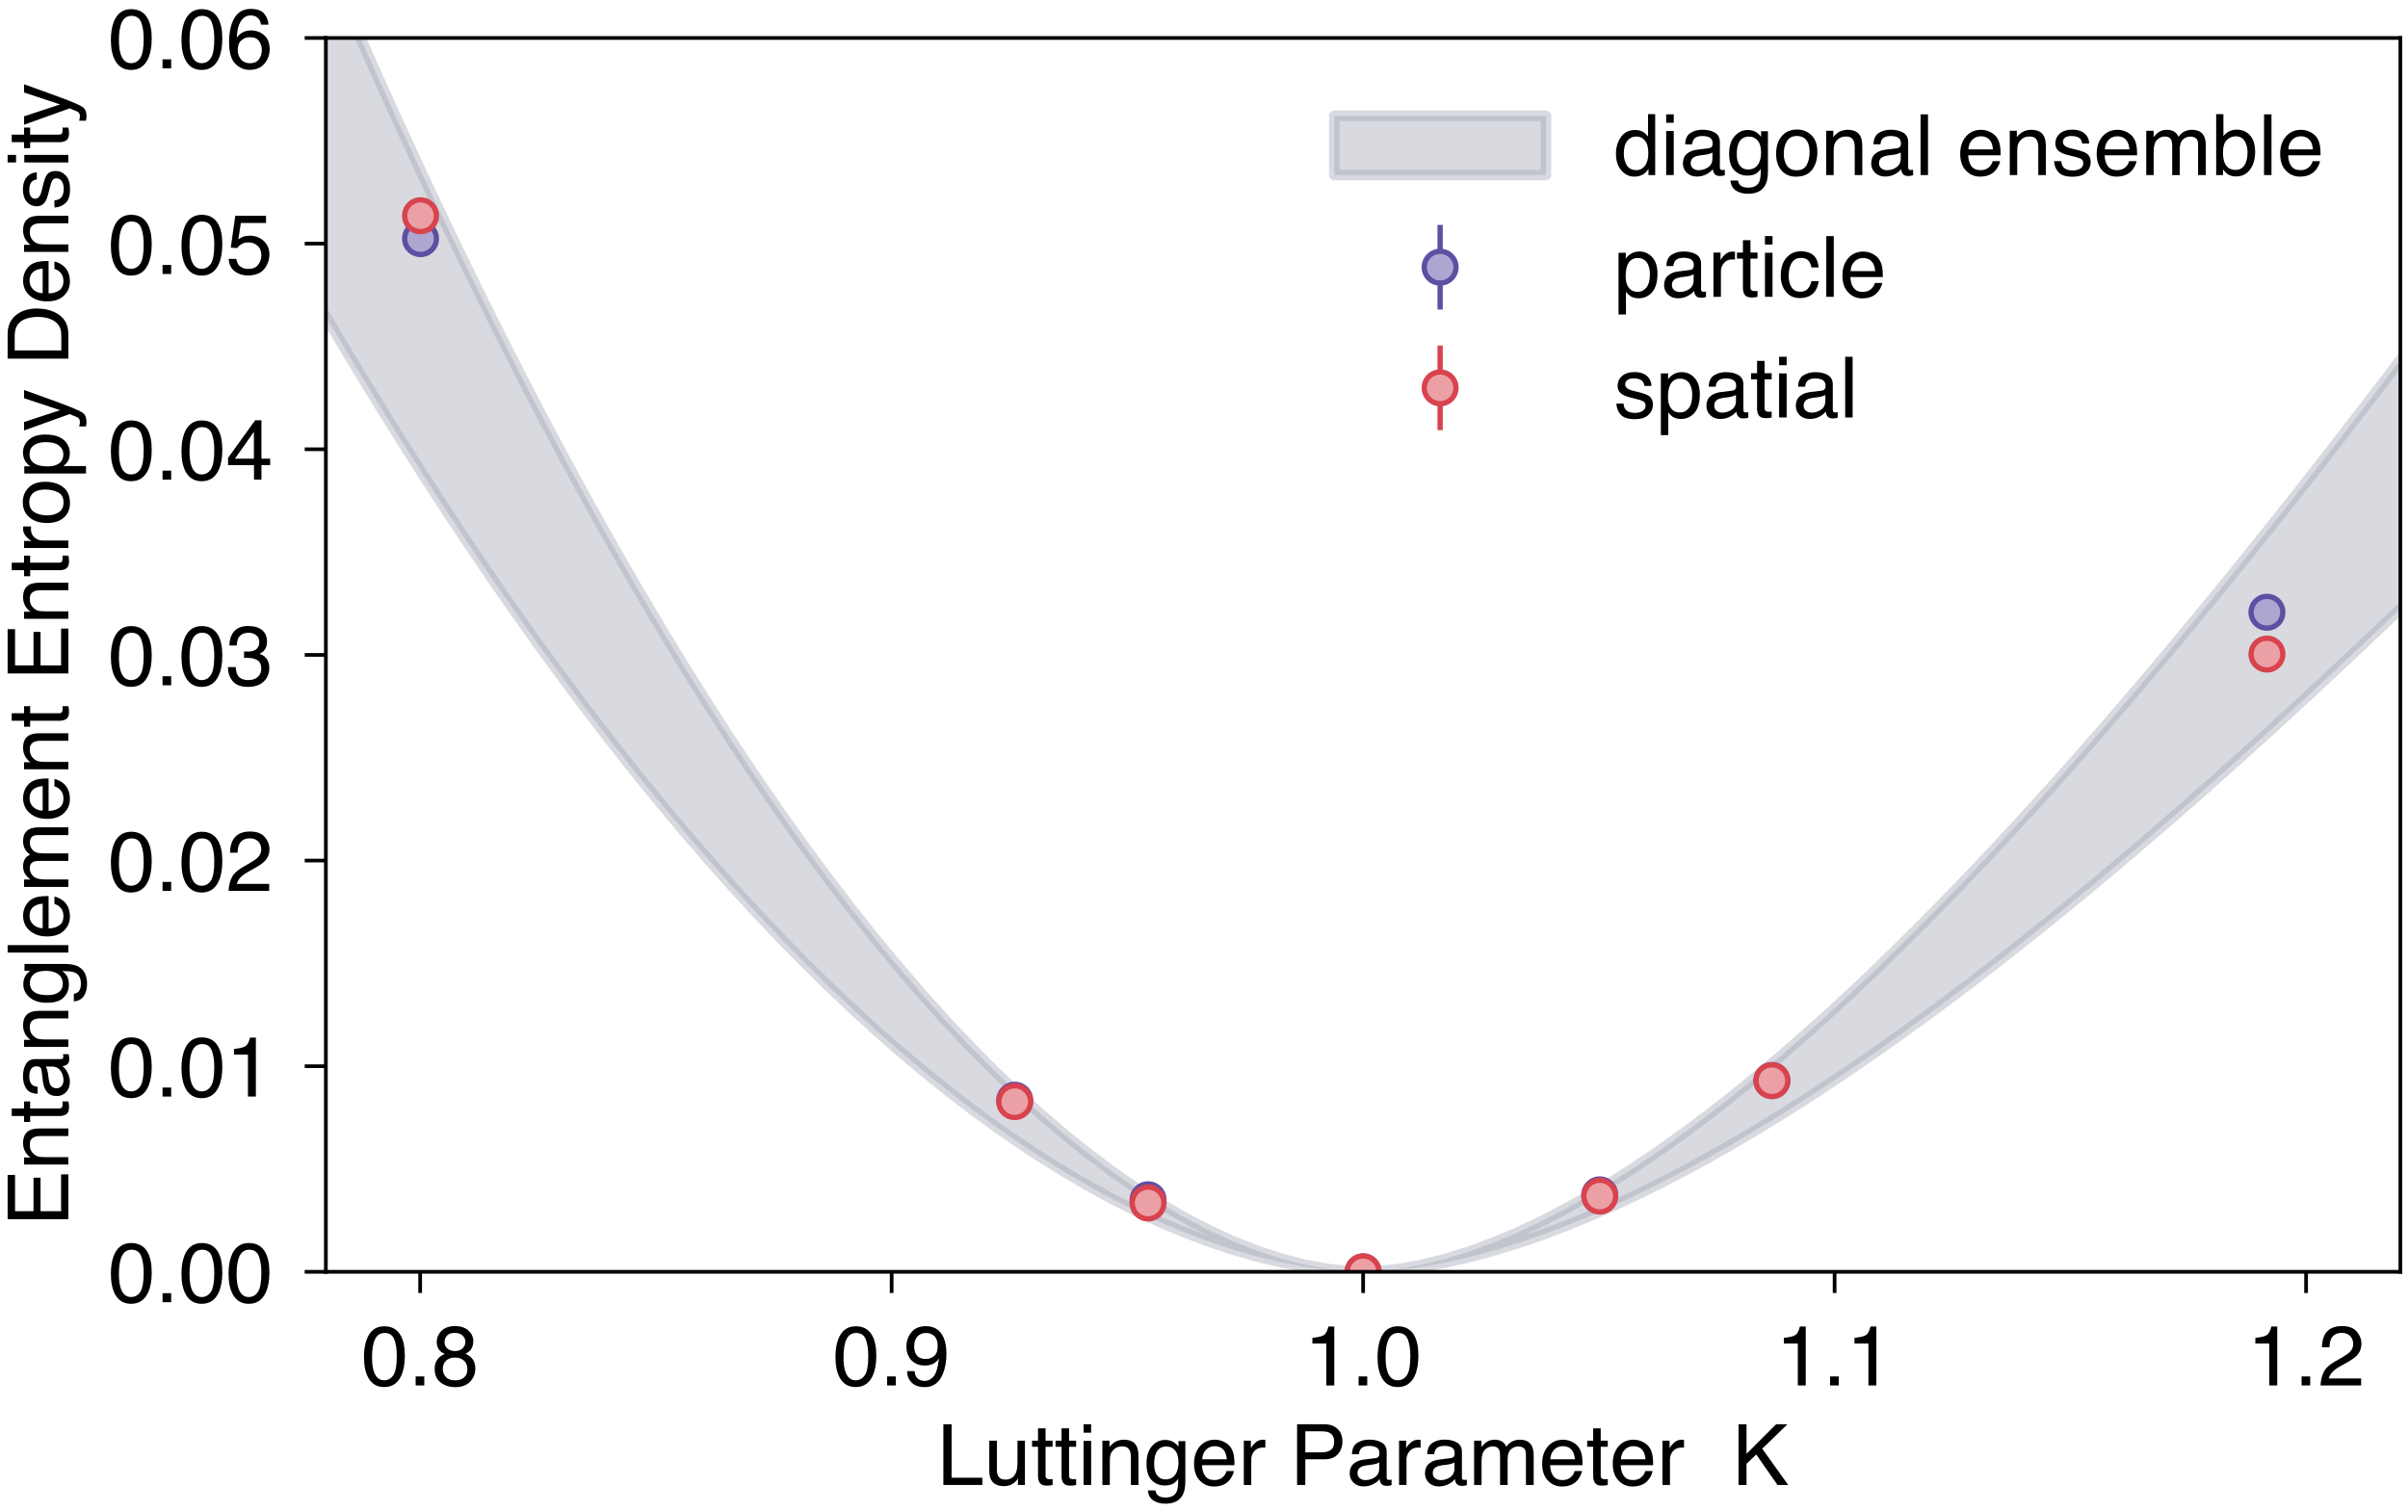 <?xml version="1.0" encoding="utf-8" standalone="no"?>
<!DOCTYPE svg PUBLIC "-//W3C//DTD SVG 1.1//EN"
  "http://www.w3.org/Graphics/SVG/1.1/DTD/svg11.dtd">
<!-- Created with matplotlib (https://matplotlib.org/) -->
<svg height="142.946pt" version="1.1" viewBox="0 0 227.582 142.946" width="227.582pt" xmlns="http://www.w3.org/2000/svg" xmlns:xlink="http://www.w3.org/1999/xlink">
 <defs>
  <style type="text/css">
*{stroke-linecap:butt;stroke-linejoin:round;}
  </style>
 </defs>
 <g id="figure_1">
  <g id="patch_1">
   <path d="M 0 142.946 
L 227.582 142.946 
L 227.582 0 
L 0 0 
z
" style="fill:none;"/>
  </g>
  <g id="axes_1">
   <g id="patch_2">
    <path d="M 30.797 120.22 
L 226.862 120.22 
L 226.862 3.589 
L 30.797 3.589 
z
" style="fill:none;"/>
   </g>
   <g id="PolyCollection_1">
    <path clip-path="url(#p58b966d6c1)" d="M 17.429 5.81 
L 17.429 -37.094 
L 19.68 -31.238 
L 21.93 -25.493 
L 24.181 -19.859 
L 26.432 -14.335 
L 28.682 -8.921 
L 30.933 -3.616 
L 33.183 1.579 
L 35.434 6.666 
L 37.684 11.645 
L 39.935 16.516 
L 42.185 21.28 
L 44.436 25.935 
L 46.686 30.484 
L 48.937 34.926 
L 51.187 39.261 
L 53.438 43.489 
L 55.688 47.61 
L 57.939 51.625 
L 60.189 55.533 
L 62.44 59.334 
L 64.69 63.029 
L 66.941 66.616 
L 69.191 70.096 
L 71.442 73.469 
L 73.692 76.734 
L 75.943 79.892 
L 78.193 82.94 
L 80.444 85.88 
L 82.694 88.71 
L 84.945 91.43 
L 87.195 94.039 
L 89.446 96.537 
L 91.696 98.921 
L 93.947 101.192 
L 96.197 103.349 
L 98.448 105.389 
L 100.698 107.311 
L 102.949 109.114 
L 105.199 110.796 
L 107.45 112.355 
L 109.7 113.787 
L 111.951 115.091 
L 114.201 116.262 
L 116.452 117.297 
L 118.703 118.19 
L 120.953 118.936 
L 123.204 119.526 
L 125.454 119.949 
L 127.705 120.185 
L 129.955 120.185 
L 132.206 119.952 
L 134.456 119.542 
L 136.707 118.976 
L 138.957 118.272 
L 141.208 117.439 
L 143.458 116.487 
L 145.709 115.425 
L 147.959 114.258 
L 150.21 112.993 
L 152.46 111.636 
L 154.711 110.19 
L 156.961 108.661 
L 159.212 107.052 
L 161.462 105.368 
L 163.713 103.611 
L 165.963 101.784 
L 168.214 99.892 
L 170.464 97.936 
L 172.715 95.919 
L 174.965 93.843 
L 177.216 91.712 
L 179.466 89.526 
L 181.717 87.29 
L 183.967 85.003 
L 186.218 82.668 
L 188.468 80.288 
L 190.719 77.863 
L 192.969 75.396 
L 195.22 72.888 
L 197.47 70.34 
L 199.721 67.754 
L 201.971 65.131 
L 204.222 62.473 
L 206.472 59.781 
L 208.723 57.056 
L 210.974 54.299 
L 213.224 51.511 
L 215.475 48.694 
L 217.725 45.849 
L 219.976 42.976 
L 222.226 40.077 
L 224.477 37.152 
L 226.727 34.202 
L 228.978 31.229 
L 231.228 28.233 
L 233.479 25.214 
L 235.729 22.174 
L 237.98 19.114 
L 240.23 16.034 
L 240.23 44.448 
L 240.23 44.448 
L 237.98 46.689 
L 235.729 48.914 
L 233.479 51.125 
L 231.228 53.32 
L 228.978 55.499 
L 226.727 57.662 
L 224.477 59.807 
L 222.226 61.934 
L 219.976 64.043 
L 217.725 66.132 
L 215.475 68.201 
L 213.224 70.25 
L 210.974 72.277 
L 208.723 74.282 
L 206.472 76.264 
L 204.222 78.222 
L 201.971 80.155 
L 199.721 82.063 
L 197.47 83.943 
L 195.22 85.797 
L 192.969 87.621 
L 190.719 89.415 
L 188.468 91.179 
L 186.218 92.91 
L 183.967 94.608 
L 181.717 96.271 
L 179.466 97.897 
L 177.216 99.487 
L 174.965 101.037 
L 172.715 102.546 
L 170.464 104.013 
L 168.214 105.436 
L 165.963 106.812 
L 163.713 108.141 
L 161.462 109.418 
L 159.212 110.644 
L 156.961 111.814 
L 154.711 112.926 
L 152.46 113.977 
L 150.21 114.964 
L 147.959 115.884 
L 145.709 116.732 
L 143.458 117.505 
L 141.208 118.197 
L 138.957 118.803 
L 136.707 119.316 
L 134.456 119.727 
L 132.206 120.025 
L 129.955 120.194 
L 127.705 120.194 
L 125.454 120.023 
L 123.204 119.715 
L 120.953 119.286 
L 118.703 118.744 
L 116.452 118.094 
L 114.201 117.341 
L 111.951 116.49 
L 109.7 115.542 
L 107.45 114.5 
L 105.199 113.366 
L 102.949 112.143 
L 100.698 110.832 
L 98.448 109.434 
L 96.197 107.95 
L 93.947 106.382 
L 91.696 104.73 
L 89.446 102.996 
L 87.195 101.179 
L 84.945 99.282 
L 82.694 97.304 
L 80.444 95.245 
L 78.193 93.107 
L 75.943 90.89 
L 73.692 88.594 
L 71.442 86.219 
L 69.191 83.766 
L 66.941 81.235 
L 64.69 78.626 
L 62.44 75.939 
L 60.189 73.175 
L 57.939 70.333 
L 55.688 67.413 
L 53.438 64.415 
L 51.187 61.341 
L 48.937 58.188 
L 46.686 54.958 
L 44.436 51.649 
L 42.185 48.263 
L 39.935 44.799 
L 37.684 41.257 
L 35.434 37.636 
L 33.183 33.936 
L 30.933 30.157 
L 28.682 26.299 
L 26.432 22.362 
L 24.181 18.344 
L 21.93 14.247 
L 19.68 10.069 
L 17.429 5.81 
z
" style="fill:#9fa2b2;fill-opacity:0.4;stroke:#9fa2b2;stroke-opacity:0.4;"/>
   </g>
   <g id="matplotlib.axis_1">
    <g id="xtick_1">
     <g id="line2d_1">
      <defs>
       <path d="M 0 0 
L 0 2 
" id="me6a9b186a9" style="stroke:#000000;stroke-width:0.35;"/>
      </defs>
      <g>
       <use style="stroke:#000000;stroke-width:0.35;" x="39.71" xlink:href="#me6a9b186a9" y="120.22"/>
      </g>
     </g>
     <g id="text_1">
      <!-- 0.8 -->
      <defs>
       <path d="M 27.047 69.922 
Q 40.625 69.922 46.688 58.734 
Q 51.375 50.094 51.375 35.062 
Q 51.375 20.797 47.125 11.469 
Q 40.969 -1.906 27 -1.906 
Q 14.406 -1.906 8.25 9.031 
Q 3.125 18.172 3.125 33.547 
Q 3.125 45.453 6.203 54 
Q 11.969 69.922 27.047 69.922 
z
M 26.953 6.109 
Q 33.797 6.109 37.844 12.156 
Q 41.891 18.219 41.891 34.719 
Q 41.891 46.625 38.953 54.312 
Q 36.031 62.016 27.594 62.016 
Q 19.828 62.016 16.234 54.703 
Q 12.641 47.406 12.641 33.203 
Q 12.641 22.516 14.938 16.016 
Q 18.453 6.109 26.953 6.109 
z
" id="Helvetica-48"/>
       <path d="M 8.547 10.641 
L 18.75 10.641 
L 18.75 0 
L 8.547 0 
z
" id="Helvetica-46"/>
       <path d="M 27.203 40.625 
Q 33.016 40.625 36.281 43.875 
Q 39.547 47.125 39.547 51.609 
Q 39.547 55.516 36.422 58.781 
Q 33.297 62.062 26.906 62.062 
Q 20.562 62.062 17.719 58.781 
Q 14.891 55.516 14.891 51.125 
Q 14.891 46.188 18.547 43.406 
Q 22.219 40.625 27.203 40.625 
z
M 27.734 6 
Q 33.844 6 37.859 9.297 
Q 41.891 12.594 41.891 19.141 
Q 41.891 25.922 37.734 29.438 
Q 33.594 32.953 27.094 32.953 
Q 20.797 32.953 16.812 29.359 
Q 12.844 25.781 12.844 19.438 
Q 12.844 13.969 16.484 9.984 
Q 20.125 6 27.734 6 
z
M 15.234 37.25 
Q 11.578 38.812 9.516 40.922 
Q 5.672 44.828 5.672 51.078 
Q 5.672 58.891 11.328 64.5 
Q 17 70.125 27.391 70.125 
Q 37.453 70.125 43.156 64.812 
Q 48.875 59.516 48.875 52.438 
Q 48.875 45.906 45.562 41.844 
Q 43.703 39.547 39.797 37.359 
Q 44.141 35.359 46.625 32.766 
Q 51.266 27.875 51.266 20.062 
Q 51.266 10.844 45.062 4.422 
Q 38.875 -2 27.547 -2 
Q 17.328 -2 10.266 3.531 
Q 3.219 9.078 3.219 19.625 
Q 3.219 25.828 6.25 30.344 
Q 9.281 34.859 15.234 37.25 
z
" id="Helvetica-56"/>
      </defs>
      <g transform="translate(34.15 130.959)scale(0.08 -0.08)">
       <use xlink:href="#Helvetica-48"/>
       <use x="55.615" xlink:href="#Helvetica-46"/>
       <use x="83.398" xlink:href="#Helvetica-56"/>
      </g>
     </g>
    </g>
    <g id="xtick_2">
     <g id="line2d_2">
      <g>
       <use style="stroke:#000000;stroke-width:0.35;" x="84.27" xlink:href="#me6a9b186a9" y="120.22"/>
      </g>
     </g>
     <g id="text_2">
      <!-- 0.9 -->
      <defs>
       <path d="M 13.281 16.891 
Q 13.672 9.625 18.891 6.844 
Q 21.578 5.375 24.953 5.375 
Q 31.25 5.375 35.688 10.625 
Q 40.141 15.875 42 31.938 
Q 39.062 27.297 34.734 25.406 
Q 30.422 23.531 25.438 23.531 
Q 15.328 23.531 9.438 29.828 
Q 3.562 36.141 3.562 46.047 
Q 3.562 55.562 9.375 62.781 
Q 15.188 70.016 26.516 70.016 
Q 41.797 70.016 47.609 56.25 
Q 50.828 48.688 50.828 37.312 
Q 50.828 24.469 46.969 14.547 
Q 40.578 -1.953 25.297 -1.953 
Q 15.047 -1.953 9.719 3.422 
Q 4.391 8.797 4.391 16.891 
z
M 26.609 31.25 
Q 31.844 31.25 36.156 34.688 
Q 40.484 38.141 40.484 46.734 
Q 40.484 54.438 36.594 58.219 
Q 32.719 62.016 26.703 62.016 
Q 20.266 62.016 16.484 57.688 
Q 12.703 53.375 12.703 46.141 
Q 12.703 39.312 16.016 35.281 
Q 19.344 31.25 26.609 31.25 
z
" id="Helvetica-57"/>
      </defs>
      <g transform="translate(78.71 130.959)scale(0.08 -0.08)">
       <use xlink:href="#Helvetica-48"/>
       <use x="55.615" xlink:href="#Helvetica-46"/>
       <use x="83.398" xlink:href="#Helvetica-57"/>
      </g>
     </g>
    </g>
    <g id="xtick_3">
     <g id="line2d_3">
      <g>
       <use style="stroke:#000000;stroke-width:0.35;" x="128.83" xlink:href="#me6a9b186a9" y="120.22"/>
      </g>
     </g>
     <g id="text_3">
      <!-- 1.0 -->
      <defs>
       <path d="M 9.578 49.516 
L 9.578 56.25 
Q 19.094 57.172 22.844 59.344 
Q 26.609 61.531 28.469 69.625 
L 35.406 69.625 
L 35.406 0 
L 26.031 0 
L 26.031 49.516 
z
" id="Helvetica-49"/>
      </defs>
      <g transform="translate(123.27 130.959)scale(0.08 -0.08)">
       <use xlink:href="#Helvetica-49"/>
       <use x="55.615" xlink:href="#Helvetica-46"/>
       <use x="83.398" xlink:href="#Helvetica-48"/>
      </g>
     </g>
    </g>
    <g id="xtick_4">
     <g id="line2d_4">
      <g>
       <use style="stroke:#000000;stroke-width:0.35;" x="173.39" xlink:href="#me6a9b186a9" y="120.22"/>
      </g>
     </g>
     <g id="text_4">
      <!-- 1.1 -->
      <g transform="translate(167.83 130.959)scale(0.08 -0.08)">
       <use xlink:href="#Helvetica-49"/>
       <use x="55.615" xlink:href="#Helvetica-46"/>
       <use x="83.398" xlink:href="#Helvetica-49"/>
      </g>
     </g>
    </g>
    <g id="xtick_5">
     <g id="line2d_5">
      <g>
       <use style="stroke:#000000;stroke-width:0.35;" x="217.95" xlink:href="#me6a9b186a9" y="120.22"/>
      </g>
     </g>
     <g id="text_5">
      <!-- 1.2 -->
      <defs>
       <path d="M 3.125 0 
Q 3.609 9.031 6.859 15.719 
Q 10.109 22.406 19.531 27.875 
L 28.906 33.297 
Q 35.203 36.969 37.75 39.547 
Q 41.75 43.609 41.75 48.828 
Q 41.75 54.938 38.078 58.516 
Q 34.422 62.109 28.328 62.109 
Q 19.281 62.109 15.828 55.281 
Q 13.969 51.609 13.766 45.125 
L 4.828 45.125 
Q 4.984 54.25 8.203 60.016 
Q 13.922 70.172 28.375 70.172 
Q 40.375 70.172 45.922 63.672 
Q 51.469 57.172 51.469 49.219 
Q 51.469 40.828 45.562 34.859 
Q 42.141 31.391 33.297 26.469 
L 26.609 22.75 
Q 21.828 20.125 19.094 17.719 
Q 14.203 13.484 12.938 8.297 
L 51.125 8.297 
L 51.125 0 
L 3.125 0 
z
" id="Helvetica-50"/>
      </defs>
      <g transform="translate(212.39 130.959)scale(0.08 -0.08)">
       <use xlink:href="#Helvetica-49"/>
       <use x="55.615" xlink:href="#Helvetica-46"/>
       <use x="83.398" xlink:href="#Helvetica-50"/>
      </g>
     </g>
    </g>
    <g id="text_6">
     <!-- Luttinger Parameter  $K$ -->
     <defs>
      <path d="M 7.625 71.734 
L 17.328 71.734 
L 17.328 8.547 
L 53.656 8.547 
L 53.656 0 
L 7.625 0 
z
" id="Helvetica-76"/>
      <path d="M 15.234 52.297 
L 15.234 17.578 
Q 15.234 13.578 16.5 11.031 
Q 18.844 6.344 25.25 6.344 
Q 34.422 6.344 37.75 14.547 
Q 39.547 18.953 39.547 26.609 
L 39.547 52.297 
L 48.344 52.297 
L 48.344 0 
L 40.047 0 
L 40.141 7.719 
Q 38.422 4.734 35.891 2.688 
Q 30.859 -1.422 23.688 -1.422 
Q 12.5 -1.422 8.453 6.062 
Q 6.25 10.062 6.25 16.75 
L 6.25 52.297 
z
M 27.297 53.562 
z
" id="Helvetica-117"/>
      <path d="M 8.203 66.891 
L 17.094 66.891 
L 17.094 52.297 
L 25.438 52.297 
L 25.438 45.125 
L 17.094 45.125 
L 17.094 10.984 
Q 17.094 8.25 18.953 7.328 
Q 19.969 6.781 22.359 6.781 
Q 23 6.781 23.734 6.812 
Q 24.469 6.844 25.438 6.938 
L 25.438 0 
Q 23.922 -0.438 22.281 -0.625 
Q 20.656 -0.828 18.75 -0.828 
Q 12.594 -0.828 10.391 2.312 
Q 8.203 5.469 8.203 10.5 
L 8.203 45.125 
L 1.125 45.125 
L 1.125 52.297 
L 8.203 52.297 
z
" id="Helvetica-116"/>
      <path d="M 6.453 52.047 
L 15.375 52.047 
L 15.375 0 
L 6.453 0 
z
M 6.453 71.734 
L 15.375 71.734 
L 15.375 61.766 
L 6.453 61.766 
z
" id="Helvetica-105"/>
      <path d="M 6.453 52.297 
L 14.797 52.297 
L 14.797 44.875 
Q 18.5 49.469 22.656 51.469 
Q 26.812 53.469 31.891 53.469 
Q 43.016 53.469 46.922 45.703 
Q 49.078 41.453 49.078 33.547 
L 49.078 0 
L 40.141 0 
L 40.141 32.953 
Q 40.141 37.75 38.719 40.672 
Q 36.375 45.562 30.219 45.562 
Q 27.094 45.562 25.094 44.922 
Q 21.484 43.844 18.75 40.625 
Q 16.547 38.031 15.891 35.266 
Q 15.234 32.516 15.234 27.391 
L 15.234 0 
L 6.453 0 
z
M 27.094 53.562 
z
" id="Helvetica-110"/>
      <path d="M 24.906 53.219 
Q 31.062 53.219 35.641 50.203 
Q 38.141 48.484 40.719 45.219 
L 40.719 51.812 
L 48.828 51.812 
L 48.828 4.25 
Q 48.828 -5.719 45.906 -11.469 
Q 40.438 -22.125 25.25 -22.125 
Q 16.797 -22.125 11.031 -18.328 
Q 5.281 -14.547 4.594 -6.5 
L 13.531 -6.5 
Q 14.156 -10.016 16.062 -11.922 
Q 19.047 -14.844 25.438 -14.844 
Q 35.547 -14.844 38.672 -7.719 
Q 40.531 -3.516 40.375 7.281 
Q 37.75 3.266 34.031 1.312 
Q 30.328 -0.641 24.219 -0.641 
Q 15.719 -0.641 9.344 5.391 
Q 2.984 11.422 2.984 25.344 
Q 2.984 38.484 9.406 45.844 
Q 15.828 53.219 24.906 53.219 
z
M 40.719 26.375 
Q 40.719 36.078 36.719 40.766 
Q 32.719 45.453 26.516 45.453 
Q 17.234 45.453 13.812 36.766 
Q 12.016 32.125 12.016 24.609 
Q 12.016 15.766 15.594 11.156 
Q 19.188 6.547 25.25 6.547 
Q 34.719 6.547 38.578 15.094 
Q 40.719 19.922 40.719 26.375 
z
M 25.922 53.562 
z
" id="Helvetica-103"/>
      <path d="M 28.219 53.469 
Q 33.797 53.469 39.016 50.859 
Q 44.234 48.25 46.969 44.094 
Q 49.609 40.141 50.484 34.859 
Q 51.266 31.25 51.266 23.344 
L 12.938 23.344 
Q 13.188 15.375 16.703 10.562 
Q 20.219 5.766 27.594 5.766 
Q 34.469 5.766 38.578 10.297 
Q 40.922 12.938 41.891 16.406 
L 50.531 16.406 
Q 50.203 13.531 48.266 9.984 
Q 46.344 6.453 43.953 4.203 
Q 39.938 0.297 34.031 -1.078 
Q 30.859 -1.859 26.859 -1.859 
Q 17.094 -1.859 10.297 5.25 
Q 3.516 12.359 3.516 25.141 
Q 3.516 37.75 10.344 45.609 
Q 17.188 53.469 28.219 53.469 
z
M 42.234 30.328 
Q 41.703 36.031 39.75 39.453 
Q 36.141 45.797 27.688 45.797 
Q 21.625 45.797 17.516 41.422 
Q 13.422 37.062 13.188 30.328 
z
M 27.391 53.562 
z
" id="Helvetica-101"/>
      <path d="M 6.688 52.297 
L 15.047 52.297 
L 15.047 43.266 
Q 16.062 45.906 20.062 49.688 
Q 24.078 53.469 29.297 53.469 
Q 29.547 53.469 30.125 53.422 
Q 30.719 53.375 32.125 53.219 
L 32.125 43.953 
Q 31.344 44.094 30.688 44.141 
Q 30.031 44.188 29.25 44.188 
Q 22.609 44.188 19.047 39.906 
Q 15.484 35.641 15.484 30.078 
L 15.484 0 
L 6.688 0 
z
" id="Helvetica-114"/>
      <path id="Helvetica-32"/>
      <path d="M 8.547 71.734 
L 40.828 71.734 
Q 50.391 71.734 56.25 66.328 
Q 62.109 60.938 62.109 51.172 
Q 62.109 42.781 56.875 36.547 
Q 51.656 30.328 40.828 30.328 
L 18.266 30.328 
L 18.266 0 
L 8.547 0 
z
M 52.297 51.125 
Q 52.297 59.031 46.438 61.859 
Q 43.219 63.375 37.594 63.375 
L 18.266 63.375 
L 18.266 38.531 
L 37.594 38.531 
Q 44.141 38.531 48.219 41.312 
Q 52.297 44.094 52.297 51.125 
z
" id="Helvetica-80"/>
      <path d="M 13.188 13.922 
Q 13.188 10.109 15.969 7.906 
Q 18.75 5.719 22.562 5.719 
Q 27.203 5.719 31.547 7.859 
Q 38.875 11.422 38.875 19.531 
L 38.875 26.609 
Q 37.25 25.594 34.703 24.906 
Q 32.172 24.219 29.734 23.922 
L 24.422 23.25 
Q 19.625 22.609 17.234 21.234 
Q 13.188 18.953 13.188 13.922 
z
M 34.469 31.688 
Q 37.5 32.078 38.531 34.234 
Q 39.109 35.406 39.109 37.594 
Q 39.109 42.094 35.906 44.109 
Q 32.719 46.141 26.766 46.141 
Q 19.875 46.141 17 42.438 
Q 15.375 40.375 14.891 36.328 
L 6.688 36.328 
Q 6.938 46 12.969 49.781 
Q 19 53.562 26.953 53.562 
Q 36.188 53.562 41.938 50.047 
Q 47.656 46.531 47.656 39.109 
L 47.656 8.984 
Q 47.656 7.625 48.219 6.781 
Q 48.781 5.953 50.594 5.953 
Q 51.172 5.953 51.906 6.031 
Q 52.641 6.109 53.469 6.25 
L 53.469 -0.25 
Q 51.422 -0.828 50.344 -0.969 
Q 49.266 -1.125 47.406 -1.125 
Q 42.875 -1.125 40.828 2.094 
Q 39.75 3.812 39.312 6.938 
Q 36.625 3.422 31.594 0.828 
Q 26.562 -1.766 20.516 -1.766 
Q 13.234 -1.766 8.609 2.656 
Q 4 7.078 4 13.719 
Q 4 21 8.547 25 
Q 13.094 29 20.453 29.938 
z
M 27.203 53.562 
z
" id="Helvetica-97"/>
      <path d="M 6.453 52.297 
L 15.141 52.297 
L 15.141 44.875 
Q 18.266 48.734 20.797 50.484 
Q 25.141 53.469 30.672 53.469 
Q 36.922 53.469 40.719 50.391 
Q 42.875 48.641 44.625 45.219 
Q 47.562 49.422 51.516 51.438 
Q 55.469 53.469 60.406 53.469 
Q 70.953 53.469 74.75 45.844 
Q 76.812 41.75 76.812 34.812 
L 76.812 0 
L 67.672 0 
L 67.672 36.328 
Q 67.672 41.547 65.062 43.5 
Q 62.453 45.453 58.688 45.453 
Q 53.516 45.453 49.781 41.984 
Q 46.047 38.531 46.047 30.422 
L 46.047 0 
L 37.109 0 
L 37.109 34.125 
Q 37.109 39.453 35.844 41.891 
Q 33.844 45.562 28.375 45.562 
Q 23.391 45.562 19.312 41.703 
Q 15.234 37.844 15.234 27.734 
L 15.234 0 
L 6.453 0 
z
" id="Helvetica-109"/>
      <path d="M 7.625 71.734 
L 17.094 71.734 
L 17.094 36.766 
L 52.047 71.734 
L 65.484 71.734 
L 35.641 42.828 
L 66.312 0 
L 53.656 0 
L 28.562 35.984 
L 17.094 25 
L 17.094 0 
L 7.625 0 
z
" id="Helvetica-75"/>
     </defs>
     <g transform="translate(88.55 140.386)scale(0.08 -0.08)">
      <use transform="translate(0 0.266)" xlink:href="#Helvetica-76"/>
      <use transform="translate(55.615 0.266)" xlink:href="#Helvetica-117"/>
      <use transform="translate(111.23 0.266)" xlink:href="#Helvetica-116"/>
      <use transform="translate(139.014 0.266)" xlink:href="#Helvetica-116"/>
      <use transform="translate(166.797 0.266)" xlink:href="#Helvetica-105"/>
      <use transform="translate(189.014 0.266)" xlink:href="#Helvetica-110"/>
      <use transform="translate(244.629 0.266)" xlink:href="#Helvetica-103"/>
      <use transform="translate(300.244 0.266)" xlink:href="#Helvetica-101"/>
      <use transform="translate(355.859 0.266)" xlink:href="#Helvetica-114"/>
      <use transform="translate(389.16 0.266)" xlink:href="#Helvetica-32"/>
      <use transform="translate(416.943 0.266)" xlink:href="#Helvetica-80"/>
      <use transform="translate(483.643 0.266)" xlink:href="#Helvetica-97"/>
      <use transform="translate(539.258 0.266)" xlink:href="#Helvetica-114"/>
      <use transform="translate(572.559 0.266)" xlink:href="#Helvetica-97"/>
      <use transform="translate(628.174 0.266)" xlink:href="#Helvetica-109"/>
      <use transform="translate(711.475 0.266)" xlink:href="#Helvetica-101"/>
      <use transform="translate(767.09 0.266)" xlink:href="#Helvetica-116"/>
      <use transform="translate(794.873 0.266)" xlink:href="#Helvetica-101"/>
      <use transform="translate(850.488 0.266)" xlink:href="#Helvetica-114"/>
      <use transform="translate(883.789 0.266)" xlink:href="#Helvetica-32"/>
      <use transform="translate(911.572 0.266)" xlink:href="#Helvetica-32"/>
      <use transform="translate(939.355 0.266)" xlink:href="#Helvetica-75"/>
     </g>
    </g>
   </g>
   <g id="matplotlib.axis_2">
    <g id="ytick_1">
     <g id="line2d_6">
      <defs>
       <path d="M 0 0 
L -2 0 
" id="m88f78767fc" style="stroke:#000000;stroke-width:0.35;"/>
      </defs>
      <g>
       <use style="stroke:#000000;stroke-width:0.35;" x="30.797" xlink:href="#m88f78767fc" y="120.22"/>
      </g>
     </g>
     <g id="text_7">
      <!-- 0.00 -->
      <g transform="translate(10.229 123.09)scale(0.08 -0.08)">
       <use xlink:href="#Helvetica-48"/>
       <use x="55.615" xlink:href="#Helvetica-46"/>
       <use x="83.398" xlink:href="#Helvetica-48"/>
       <use x="139.014" xlink:href="#Helvetica-48"/>
      </g>
     </g>
    </g>
    <g id="ytick_2">
     <g id="line2d_7">
      <g>
       <use style="stroke:#000000;stroke-width:0.35;" x="30.797" xlink:href="#m88f78767fc" y="100.782"/>
      </g>
     </g>
     <g id="text_8">
      <!-- 0.01 -->
      <g transform="translate(10.229 103.651)scale(0.08 -0.08)">
       <use xlink:href="#Helvetica-48"/>
       <use x="55.615" xlink:href="#Helvetica-46"/>
       <use x="83.398" xlink:href="#Helvetica-48"/>
       <use x="139.014" xlink:href="#Helvetica-49"/>
      </g>
     </g>
    </g>
    <g id="ytick_3">
     <g id="line2d_8">
      <g>
       <use style="stroke:#000000;stroke-width:0.35;" x="30.797" xlink:href="#m88f78767fc" y="81.343"/>
      </g>
     </g>
     <g id="text_9">
      <!-- 0.02 -->
      <g transform="translate(10.229 84.213)scale(0.08 -0.08)">
       <use xlink:href="#Helvetica-48"/>
       <use x="55.615" xlink:href="#Helvetica-46"/>
       <use x="83.398" xlink:href="#Helvetica-48"/>
       <use x="139.014" xlink:href="#Helvetica-50"/>
      </g>
     </g>
    </g>
    <g id="ytick_4">
     <g id="line2d_9">
      <g>
       <use style="stroke:#000000;stroke-width:0.35;" x="30.797" xlink:href="#m88f78767fc" y="61.905"/>
      </g>
     </g>
     <g id="text_10">
      <!-- 0.03 -->
      <defs>
       <path d="M 25.984 -1.906 
Q 13.578 -1.906 7.984 4.906 
Q 2.391 11.719 2.391 21.484 
L 11.578 21.484 
Q 12.156 14.703 14.109 11.625 
Q 17.531 6.109 26.469 6.109 
Q 33.406 6.109 37.594 9.812 
Q 41.797 13.531 41.797 19.391 
Q 41.797 26.609 37.375 29.484 
Q 32.953 32.375 25.094 32.375 
Q 24.219 32.375 23.312 32.344 
Q 22.406 32.328 21.484 32.281 
L 21.484 40.047 
Q 22.859 39.891 23.781 39.844 
Q 24.703 39.797 25.781 39.797 
Q 30.719 39.797 33.891 41.359 
Q 39.453 44.094 39.453 51.125 
Q 39.453 56.344 35.734 59.172 
Q 32.031 62.016 27.094 62.016 
Q 18.312 62.016 14.938 56.156 
Q 13.094 52.938 12.844 46.969 
L 4.156 46.969 
Q 4.156 54.781 7.281 60.25 
Q 12.641 70.016 26.172 70.016 
Q 36.859 70.016 42.719 65.25 
Q 48.578 60.5 48.578 51.469 
Q 48.578 45.016 45.125 41.016 
Q 42.969 38.531 39.547 37.109 
Q 45.062 35.594 48.156 31.266 
Q 51.266 26.953 51.266 20.703 
Q 51.266 10.688 44.672 4.391 
Q 38.094 -1.906 25.984 -1.906 
z
" id="Helvetica-51"/>
      </defs>
      <g transform="translate(10.229 64.774)scale(0.08 -0.08)">
       <use xlink:href="#Helvetica-48"/>
       <use x="55.615" xlink:href="#Helvetica-46"/>
       <use x="83.398" xlink:href="#Helvetica-48"/>
       <use x="139.014" xlink:href="#Helvetica-51"/>
      </g>
     </g>
    </g>
    <g id="ytick_5">
     <g id="line2d_10">
      <g>
       <use style="stroke:#000000;stroke-width:0.35;" x="30.797" xlink:href="#m88f78767fc" y="42.466"/>
      </g>
     </g>
     <g id="text_11">
      <!-- 0.04 -->
      <defs>
       <path d="M 33.062 24.75 
L 33.062 56.453 
L 10.641 24.75 
z
M 33.203 0 
L 33.203 17.094 
L 2.547 17.094 
L 2.547 25.688 
L 34.578 70.125 
L 42 70.125 
L 42 24.75 
L 52.297 24.75 
L 52.297 17.094 
L 42 17.094 
L 42 0 
z
" id="Helvetica-52"/>
      </defs>
      <g transform="translate(10.229 45.336)scale(0.08 -0.08)">
       <use xlink:href="#Helvetica-48"/>
       <use x="55.615" xlink:href="#Helvetica-46"/>
       <use x="83.398" xlink:href="#Helvetica-48"/>
       <use x="139.014" xlink:href="#Helvetica-52"/>
      </g>
     </g>
    </g>
    <g id="ytick_6">
     <g id="line2d_11">
      <g>
       <use style="stroke:#000000;stroke-width:0.35;" x="30.797" xlink:href="#m88f78767fc" y="23.028"/>
      </g>
     </g>
     <g id="text_12">
      <!-- 0.05 -->
      <defs>
       <path d="M 12.359 17.828 
Q 13.234 10.297 19.344 7.422 
Q 22.469 5.953 26.562 5.953 
Q 34.375 5.953 38.125 10.938 
Q 41.891 15.922 41.891 21.969 
Q 41.891 29.297 37.422 33.297 
Q 32.953 37.312 26.703 37.312 
Q 22.172 37.312 18.922 35.547 
Q 15.672 33.797 13.375 30.672 
L 5.766 31.109 
L 11.078 68.75 
L 47.406 68.75 
L 47.406 60.25 
L 17.672 60.25 
L 14.703 40.828 
Q 17.141 42.672 19.344 43.609 
Q 23.25 45.219 28.375 45.219 
Q 37.984 45.219 44.672 39.016 
Q 51.375 32.812 51.375 23.297 
Q 51.375 13.375 45.234 5.797 
Q 39.109 -1.766 25.688 -1.766 
Q 17.141 -1.766 10.562 3.047 
Q 4 7.859 3.219 17.828 
z
" id="Helvetica-53"/>
      </defs>
      <g transform="translate(10.229 25.897)scale(0.08 -0.08)">
       <use xlink:href="#Helvetica-48"/>
       <use x="55.615" xlink:href="#Helvetica-46"/>
       <use x="83.398" xlink:href="#Helvetica-48"/>
       <use x="139.014" xlink:href="#Helvetica-53"/>
      </g>
     </g>
    </g>
    <g id="ytick_7">
     <g id="line2d_12">
      <g>
       <use style="stroke:#000000;stroke-width:0.35;" x="30.797" xlink:href="#m88f78767fc" y="3.589"/>
      </g>
     </g>
     <g id="text_13">
      <!-- 0.06 -->
      <defs>
       <path d="M 29.25 70.219 
Q 40.969 70.219 45.578 64.141 
Q 50.203 58.062 50.203 51.609 
L 41.5 51.609 
Q 40.719 55.766 39.016 58.109 
Q 35.844 62.5 29.391 62.5 
Q 22.016 62.5 17.672 55.688 
Q 13.328 48.875 12.844 36.188 
Q 15.875 40.625 20.453 42.828 
Q 24.656 44.781 29.828 44.781 
Q 38.625 44.781 45.156 39.156 
Q 51.703 33.547 51.703 22.406 
Q 51.703 12.891 45.5 5.531 
Q 39.312 -1.812 27.828 -1.812 
Q 18.016 -1.812 10.891 5.641 
Q 3.766 13.094 3.766 30.719 
Q 3.766 43.75 6.938 52.828 
Q 13.031 70.219 29.25 70.219 
z
M 28.609 6 
Q 35.547 6 38.984 10.656 
Q 42.438 15.328 42.438 21.688 
Q 42.438 27.047 39.359 31.906 
Q 36.281 36.766 28.172 36.766 
Q 22.516 36.766 18.234 33 
Q 13.969 29.25 13.969 21.688 
Q 13.969 15.047 17.844 10.516 
Q 21.734 6 28.609 6 
z
" id="Helvetica-54"/>
      </defs>
      <g transform="translate(10.229 6.459)scale(0.08 -0.08)">
       <use xlink:href="#Helvetica-48"/>
       <use x="55.615" xlink:href="#Helvetica-46"/>
       <use x="83.398" xlink:href="#Helvetica-48"/>
       <use x="139.014" xlink:href="#Helvetica-54"/>
      </g>
     </g>
    </g>
    <g id="text_14">
     <!-- Entanglement Entropy Density -->
     <defs>
      <path d="M 8.547 71.734 
L 60.844 71.734 
L 60.844 62.938 
L 18.016 62.938 
L 18.016 41.156 
L 57.625 41.156 
L 57.625 32.859 
L 18.016 32.859 
L 18.016 8.547 
L 61.578 8.547 
L 61.578 0 
L 8.547 0 
z
M 35.062 71.734 
z
" id="Helvetica-69"/>
      <path d="M 6.688 71.734 
L 15.484 71.734 
L 15.484 0 
L 6.688 0 
z
" id="Helvetica-108"/>
      <path d="M 27.203 5.672 
Q 35.938 5.672 39.188 12.281 
Q 42.438 18.891 42.438 27 
Q 42.438 34.328 40.094 38.922 
Q 36.375 46.141 27.297 46.141 
Q 19.234 46.141 15.578 39.984 
Q 11.922 33.844 11.922 25.141 
Q 11.922 16.797 15.578 11.234 
Q 19.234 5.672 27.203 5.672 
z
M 27.547 53.812 
Q 37.641 53.812 44.625 47.062 
Q 51.609 40.328 51.609 27.25 
Q 51.609 14.594 45.453 6.344 
Q 39.312 -1.906 26.375 -1.906 
Q 15.578 -1.906 9.219 5.391 
Q 2.875 12.703 2.875 25 
Q 2.875 38.188 9.562 46 
Q 16.266 53.812 27.547 53.812 
z
M 27.25 53.562 
z
" id="Helvetica-111"/>
      <path d="M 28.516 5.906 
Q 34.672 5.906 38.75 11.062 
Q 42.828 16.219 42.828 26.469 
Q 42.828 32.719 41.016 37.203 
Q 37.594 45.844 28.516 45.844 
Q 19.391 45.844 16.016 36.719 
Q 14.203 31.844 14.203 24.312 
Q 14.203 18.266 16.016 14.016 
Q 19.438 5.906 28.516 5.906 
z
M 5.766 52.047 
L 14.312 52.047 
L 14.312 45.125 
Q 16.938 48.688 20.062 50.641 
Q 24.516 53.562 30.516 53.562 
Q 39.406 53.562 45.609 46.75 
Q 51.812 39.938 51.812 27.297 
Q 51.812 10.203 42.875 2.875 
Q 37.203 -1.766 29.688 -1.766 
Q 23.781 -1.766 19.781 0.828 
Q 17.438 2.297 14.547 5.859 
L 14.547 -20.844 
L 5.766 -20.844 
z
" id="Helvetica-112"/>
      <path d="M 39.109 52.297 
L 48.828 52.297 
Q 46.969 47.266 40.578 29.344 
Q 35.797 15.875 32.562 7.375 
Q 24.953 -12.641 21.828 -17.031 
Q 18.703 -21.438 11.078 -21.438 
Q 9.234 -21.438 8.234 -21.281 
Q 7.234 -21.141 5.766 -20.75 
L 5.766 -12.75 
Q 8.062 -13.375 9.078 -13.516 
Q 10.109 -13.672 10.891 -13.672 
Q 13.328 -13.672 14.469 -12.859 
Q 15.625 -12.062 16.406 -10.891 
Q 16.656 -10.5 18.156 -6.875 
Q 19.672 -3.266 20.359 -1.516 
L 1.031 52.297 
L 10.984 52.297 
L 25 9.719 
z
M 24.953 53.562 
z
" id="Helvetica-121"/>
      <path d="M 35.156 8.297 
Q 40.094 8.297 43.266 9.328 
Q 48.922 11.234 52.547 16.656 
Q 55.422 21 56.688 27.781 
Q 57.422 31.844 57.422 35.297 
Q 57.422 48.641 52.125 56 
Q 46.828 63.375 35.062 63.375 
L 17.828 63.375 
L 17.828 8.297 
z
M 8.062 71.734 
L 37.109 71.734 
Q 51.906 71.734 60.062 61.234 
Q 67.328 51.766 67.328 36.969 
Q 67.328 25.531 63.031 16.312 
Q 55.469 0 37.016 0 
L 8.062 0 
z
" id="Helvetica-68"/>
      <path d="M 11.672 16.406 
Q 12.062 12.016 13.875 9.672 
Q 17.188 5.422 25.391 5.422 
Q 30.281 5.422 33.984 7.547 
Q 37.703 9.672 37.703 14.109 
Q 37.703 17.484 34.719 19.234 
Q 32.812 20.312 27.203 21.734 
L 20.219 23.484 
Q 13.531 25.141 10.359 27.203 
Q 4.688 30.766 4.688 37.062 
Q 4.688 44.484 10.031 49.062 
Q 15.375 53.656 24.422 53.656 
Q 36.234 53.656 41.453 46.734 
Q 44.734 42.328 44.625 37.25 
L 36.328 37.25 
Q 36.078 40.234 34.234 42.672 
Q 31.203 46.141 23.734 46.141 
Q 18.75 46.141 16.188 44.234 
Q 13.625 42.328 13.625 39.203 
Q 13.625 35.797 17 33.734 
Q 18.953 32.516 22.75 31.594 
L 28.562 30.172 
Q 38.031 27.875 41.266 25.734 
Q 46.391 22.359 46.391 15.141 
Q 46.391 8.156 41.094 3.078 
Q 35.797 -2 24.953 -2 
Q 13.281 -2 8.422 3.297 
Q 3.562 8.594 3.219 16.406 
z
M 24.656 53.562 
z
" id="Helvetica-115"/>
     </defs>
     <g transform="translate(6.459 115.931)rotate(-90)scale(0.08 -0.08)">
      <use xlink:href="#Helvetica-69"/>
      <use x="66.699" xlink:href="#Helvetica-110"/>
      <use x="122.314" xlink:href="#Helvetica-116"/>
      <use x="150.098" xlink:href="#Helvetica-97"/>
      <use x="205.713" xlink:href="#Helvetica-110"/>
      <use x="261.328" xlink:href="#Helvetica-103"/>
      <use x="316.943" xlink:href="#Helvetica-108"/>
      <use x="339.16" xlink:href="#Helvetica-101"/>
      <use x="394.775" xlink:href="#Helvetica-109"/>
      <use x="478.076" xlink:href="#Helvetica-101"/>
      <use x="533.691" xlink:href="#Helvetica-110"/>
      <use x="589.307" xlink:href="#Helvetica-116"/>
      <use x="617.09" xlink:href="#Helvetica-32"/>
      <use x="644.873" xlink:href="#Helvetica-69"/>
      <use x="711.572" xlink:href="#Helvetica-110"/>
      <use x="767.188" xlink:href="#Helvetica-116"/>
      <use x="794.971" xlink:href="#Helvetica-114"/>
      <use x="828.271" xlink:href="#Helvetica-111"/>
      <use x="883.887" xlink:href="#Helvetica-112"/>
      <use x="939.502" xlink:href="#Helvetica-121"/>
      <use x="989.502" xlink:href="#Helvetica-32"/>
      <use x="1017.285" xlink:href="#Helvetica-68"/>
      <use x="1089.502" xlink:href="#Helvetica-101"/>
      <use x="1145.117" xlink:href="#Helvetica-110"/>
      <use x="1200.732" xlink:href="#Helvetica-115"/>
      <use x="1250.732" xlink:href="#Helvetica-105"/>
      <use x="1272.949" xlink:href="#Helvetica-116"/>
      <use x="1300.732" xlink:href="#Helvetica-121"/>
     </g>
    </g>
   </g>
   <g id="LineCollection_1">
    <path clip-path="url(#p58b966d6c1)" d="M 214.251 59.01 
L 214.251 56.737 
" style="fill:none;stroke:#5e4fa2;stroke-width:0.5;"/>
    <path clip-path="url(#p58b966d6c1)" d="M 167.465 102.291 
L 167.465 101.978 
" style="fill:none;stroke:#5e4fa2;stroke-width:0.5;"/>
    <path clip-path="url(#p58b966d6c1)" d="M 151.195 113.026 
L 151.195 112.859 
" style="fill:none;stroke:#5e4fa2;stroke-width:0.5;"/>
    <path clip-path="url(#p58b966d6c1)" d="M 128.83 120.22 
L 128.83 120.22 
" style="fill:none;stroke:#5e4fa2;stroke-width:0.5;"/>
    <path clip-path="url(#p58b966d6c1)" d="M 108.505 113.472 
L 108.505 113.345 
" style="fill:none;stroke:#5e4fa2;stroke-width:0.5;"/>
    <path clip-path="url(#p58b966d6c1)" d="M 95.904 104.1 
L 95.904 103.893 
" style="fill:none;stroke:#5e4fa2;stroke-width:0.5;"/>
    <path clip-path="url(#p58b966d6c1)" d="M 39.746 22.77 
L 39.746 22.341 
" style="fill:none;stroke:#5e4fa2;stroke-width:0.5;"/>
   </g>
   <g id="LineCollection_2">
    <path clip-path="url(#p58b966d6c1)" d="M 214.251 62.966 
L 214.251 60.688 
" style="fill:none;stroke:#d8434e;stroke-width:0.5;"/>
    <path clip-path="url(#p58b966d6c1)" d="M 167.465 102.519 
L 167.465 101.778 
" style="fill:none;stroke:#d8434e;stroke-width:0.5;"/>
    <path clip-path="url(#p58b966d6c1)" d="M 151.195 113.191 
L 151.195 112.931 
" style="fill:none;stroke:#d8434e;stroke-width:0.5;"/>
    <path clip-path="url(#p58b966d6c1)" d="M 128.83 120.22 
L 128.83 120.22 
" style="fill:none;stroke:#d8434e;stroke-width:0.5;"/>
    <path clip-path="url(#p58b966d6c1)" d="M 108.505 113.847 
L 108.505 113.579 
" style="fill:none;stroke:#d8434e;stroke-width:0.5;"/>
    <path clip-path="url(#p58b966d6c1)" d="M 95.904 104.45 
L 95.904 103.809 
" style="fill:none;stroke:#d8434e;stroke-width:0.5;"/>
    <path clip-path="url(#p58b966d6c1)" d="M 39.746 21.926 
L 39.746 18.862 
" style="fill:none;stroke:#d8434e;stroke-width:0.5;"/>
   </g>
   <g id="line2d_13">
    <defs>
     <path d="M 0 1.5 
C 0.398 1.5 0.779 1.342 1.061 1.061 
C 1.342 0.779 1.5 0.398 1.5 0 
C 1.5 -0.398 1.342 -0.779 1.061 -1.061 
C 0.779 -1.342 0.398 -1.5 0 -1.5 
C -0.398 -1.5 -0.779 -1.342 -1.061 -1.061 
C -1.342 -0.779 -1.5 -0.398 -1.5 0 
C -1.5 0.398 -1.342 0.779 -1.061 1.061 
C -0.779 1.342 -0.398 1.5 0 1.5 
z
" id="m88e440a5e7" style="stroke:#5e4fa2;stroke-width:0.5;"/>
    </defs>
    <g clip-path="url(#p58b966d6c1)">
     <use style="fill:#aea6d0;stroke:#5e4fa2;stroke-width:0.5;" x="214.251" xlink:href="#m88e440a5e7" y="57.873"/>
     <use style="fill:#aea6d0;stroke:#5e4fa2;stroke-width:0.5;" x="167.465" xlink:href="#m88e440a5e7" y="102.135"/>
     <use style="fill:#aea6d0;stroke:#5e4fa2;stroke-width:0.5;" x="151.195" xlink:href="#m88e440a5e7" y="112.943"/>
     <use style="fill:#aea6d0;stroke:#5e4fa2;stroke-width:0.5;" x="128.83" xlink:href="#m88e440a5e7" y="120.22"/>
     <use style="fill:#aea6d0;stroke:#5e4fa2;stroke-width:0.5;" x="108.505" xlink:href="#m88e440a5e7" y="113.409"/>
     <use style="fill:#aea6d0;stroke:#5e4fa2;stroke-width:0.5;" x="95.904" xlink:href="#m88e440a5e7" y="103.996"/>
     <use style="fill:#aea6d0;stroke:#5e4fa2;stroke-width:0.5;" x="39.746" xlink:href="#m88e440a5e7" y="22.556"/>
    </g>
   </g>
   <g id="line2d_14">
    <defs>
     <path d="M 0 1.5 
C 0.398 1.5 0.779 1.342 1.061 1.061 
C 1.342 0.779 1.5 0.398 1.5 0 
C 1.5 -0.398 1.342 -0.779 1.061 -1.061 
C 0.779 -1.342 0.398 -1.5 0 -1.5 
C -0.398 -1.5 -0.779 -1.342 -1.061 -1.061 
C -1.342 -0.779 -1.5 -0.398 -1.5 0 
C -1.5 0.398 -1.342 0.779 -1.061 1.061 
C -0.779 1.342 -0.398 1.5 0 1.5 
z
" id="m2bac44d4ea" style="stroke:#d8434e;stroke-width:0.5;"/>
    </defs>
    <g clip-path="url(#p58b966d6c1)">
     <use style="fill:#eba0a6;stroke:#d8434e;stroke-width:0.5;" x="214.251" xlink:href="#m2bac44d4ea" y="61.827"/>
     <use style="fill:#eba0a6;stroke:#d8434e;stroke-width:0.5;" x="167.465" xlink:href="#m2bac44d4ea" y="102.148"/>
     <use style="fill:#eba0a6;stroke:#d8434e;stroke-width:0.5;" x="151.195" xlink:href="#m2bac44d4ea" y="113.061"/>
     <use style="fill:#eba0a6;stroke:#d8434e;stroke-width:0.5;" x="128.83" xlink:href="#m2bac44d4ea" y="120.22"/>
     <use style="fill:#eba0a6;stroke:#d8434e;stroke-width:0.5;" x="108.505" xlink:href="#m2bac44d4ea" y="113.713"/>
     <use style="fill:#eba0a6;stroke:#d8434e;stroke-width:0.5;" x="95.904" xlink:href="#m2bac44d4ea" y="104.13"/>
     <use style="fill:#eba0a6;stroke:#d8434e;stroke-width:0.5;" x="39.746" xlink:href="#m2bac44d4ea" y="20.394"/>
    </g>
   </g>
   <g id="patch_3">
    <path d="M 30.797 120.22 
L 30.797 3.589 
" style="fill:none;stroke:#000000;stroke-linecap:square;stroke-linejoin:miter;stroke-width:0.35;"/>
   </g>
   <g id="patch_4">
    <path d="M 226.862 120.22 
L 226.862 3.589 
" style="fill:none;stroke:#000000;stroke-linecap:square;stroke-linejoin:miter;stroke-width:0.35;"/>
   </g>
   <g id="patch_5">
    <path d="M 30.797 120.22 
L 226.862 120.22 
" style="fill:none;stroke:#000000;stroke-linecap:square;stroke-linejoin:miter;stroke-width:0.35;"/>
   </g>
   <g id="patch_6">
    <path d="M 30.797 3.589 
L 226.862 3.589 
" style="fill:none;stroke:#000000;stroke-linecap:square;stroke-linejoin:miter;stroke-width:0.35;"/>
   </g>
   <g id="legend_1">
    <g id="patch_7">
     <path d="M 126.107 16.547 
L 146.107 16.547 
L 146.107 10.947 
L 126.107 10.947 
z
" style="fill:#9fa2b2;opacity:0.4;stroke:#9fa2b2;stroke-linejoin:miter;"/>
    </g>
    <g id="text_15">
     <!-- diagonal ensemble -->
     <defs>
      <path d="M 12.016 25.531 
Q 12.016 17.141 15.578 11.469 
Q 19.141 5.812 27 5.812 
Q 33.109 5.812 37.031 11.062 
Q 40.969 16.312 40.969 26.125 
Q 40.969 36.031 36.906 40.797 
Q 32.859 45.562 26.906 45.562 
Q 20.266 45.562 16.141 40.484 
Q 12.016 35.406 12.016 25.531 
z
M 25.25 53.219 
Q 31.25 53.219 35.297 50.688 
Q 37.641 49.219 40.625 45.562 
L 40.625 71.969 
L 49.078 71.969 
L 49.078 0 
L 41.156 0 
L 41.156 7.281 
Q 38.094 2.438 33.891 0.281 
Q 29.688 -1.859 24.266 -1.859 
Q 15.531 -1.859 9.125 5.484 
Q 2.734 12.844 2.734 25.047 
Q 2.734 36.469 8.562 44.844 
Q 14.406 53.219 25.25 53.219 
z
" id="Helvetica-100"/>
      <path d="M 5.766 71.969 
L 14.312 71.969 
L 14.312 45.953 
Q 17.188 49.703 21.188 51.672 
Q 25.203 53.656 29.891 53.656 
Q 39.656 53.656 45.734 46.938 
Q 51.812 40.234 51.812 27.156 
Q 51.812 14.75 45.797 6.547 
Q 39.797 -1.656 29.156 -1.656 
Q 23.188 -1.656 19.094 1.219 
Q 16.656 2.938 13.875 6.688 
L 13.875 0 
L 5.766 0 
z
M 28.609 6.109 
Q 35.75 6.109 39.281 11.766 
Q 42.828 17.438 42.828 26.703 
Q 42.828 34.969 39.281 40.375 
Q 35.75 45.797 28.859 45.797 
Q 22.859 45.797 18.328 41.359 
Q 13.812 36.922 13.812 26.703 
Q 13.812 19.344 15.672 14.75 
Q 19.141 6.109 28.609 6.109 
z
" id="Helvetica-98"/>
     </defs>
     <g transform="translate(152.507 16.547)scale(0.08 -0.08)">
      <use xlink:href="#Helvetica-100"/>
      <use x="55.615" xlink:href="#Helvetica-105"/>
      <use x="77.832" xlink:href="#Helvetica-97"/>
      <use x="133.447" xlink:href="#Helvetica-103"/>
      <use x="189.062" xlink:href="#Helvetica-111"/>
      <use x="244.678" xlink:href="#Helvetica-110"/>
      <use x="300.293" xlink:href="#Helvetica-97"/>
      <use x="355.908" xlink:href="#Helvetica-108"/>
      <use x="378.125" xlink:href="#Helvetica-32"/>
      <use x="405.908" xlink:href="#Helvetica-101"/>
      <use x="461.523" xlink:href="#Helvetica-110"/>
      <use x="517.139" xlink:href="#Helvetica-115"/>
      <use x="567.139" xlink:href="#Helvetica-101"/>
      <use x="622.754" xlink:href="#Helvetica-109"/>
      <use x="706.055" xlink:href="#Helvetica-98"/>
      <use x="761.67" xlink:href="#Helvetica-108"/>
      <use x="783.887" xlink:href="#Helvetica-101"/>
     </g>
    </g>
    <g id="LineCollection_3">
     <path d="M 136.107 29.256 
L 136.107 21.256 
" style="fill:none;stroke:#5e4fa2;stroke-width:0.5;"/>
    </g>
    <g id="line2d_15"/>
    <g id="line2d_16">
     <g>
      <use style="fill:#aea6d0;stroke:#5e4fa2;stroke-width:0.5;" x="136.107" xlink:href="#m88e440a5e7" y="25.256"/>
     </g>
    </g>
    <g id="text_16">
     <!-- particle -->
     <defs>
      <path d="M 26.609 53.812 
Q 35.453 53.812 40.984 49.516 
Q 46.531 45.219 47.656 34.719 
L 39.109 34.719 
Q 38.328 39.547 35.547 42.75 
Q 32.766 45.953 26.609 45.953 
Q 18.219 45.953 14.594 37.75 
Q 12.25 32.422 12.25 24.609 
Q 12.25 16.75 15.562 11.375 
Q 18.891 6 26.031 6 
Q 31.5 6 34.688 9.344 
Q 37.891 12.703 39.109 18.5 
L 47.656 18.5 
Q 46.188 8.109 40.328 3.297 
Q 34.469 -1.516 25.344 -1.516 
Q 15.094 -1.516 8.984 5.984 
Q 2.875 13.484 2.875 24.703 
Q 2.875 38.484 9.562 46.141 
Q 16.266 53.812 26.609 53.812 
z
M 25.25 53.562 
z
" id="Helvetica-99"/>
     </defs>
     <g transform="translate(152.507 28.056)scale(0.08 -0.08)">
      <use xlink:href="#Helvetica-112"/>
      <use x="55.615" xlink:href="#Helvetica-97"/>
      <use x="111.23" xlink:href="#Helvetica-114"/>
      <use x="144.531" xlink:href="#Helvetica-116"/>
      <use x="172.314" xlink:href="#Helvetica-105"/>
      <use x="194.531" xlink:href="#Helvetica-99"/>
      <use x="244.531" xlink:href="#Helvetica-108"/>
      <use x="266.748" xlink:href="#Helvetica-101"/>
     </g>
    </g>
    <g id="LineCollection_4">
     <path d="M 136.107 40.662 
L 136.107 32.662 
" style="fill:none;stroke:#d8434e;stroke-width:0.5;"/>
    </g>
    <g id="line2d_17"/>
    <g id="line2d_18">
     <g>
      <use style="fill:#eba0a6;stroke:#d8434e;stroke-width:0.5;" x="136.107" xlink:href="#m2bac44d4ea" y="36.662"/>
     </g>
    </g>
    <g id="text_17">
     <!-- spatial -->
     <g transform="translate(152.507 39.462)scale(0.08 -0.08)">
      <use xlink:href="#Helvetica-115"/>
      <use x="50" xlink:href="#Helvetica-112"/>
      <use x="105.615" xlink:href="#Helvetica-97"/>
      <use x="161.23" xlink:href="#Helvetica-116"/>
      <use x="189.014" xlink:href="#Helvetica-105"/>
      <use x="211.23" xlink:href="#Helvetica-97"/>
      <use x="266.846" xlink:href="#Helvetica-108"/>
     </g>
    </g>
   </g>
  </g>
 </g>
 <defs>
  <clipPath id="p58b966d6c1">
   <rect height="116.631" width="196.065" x="30.797" y="3.589"/>
  </clipPath>
 </defs>
</svg>

